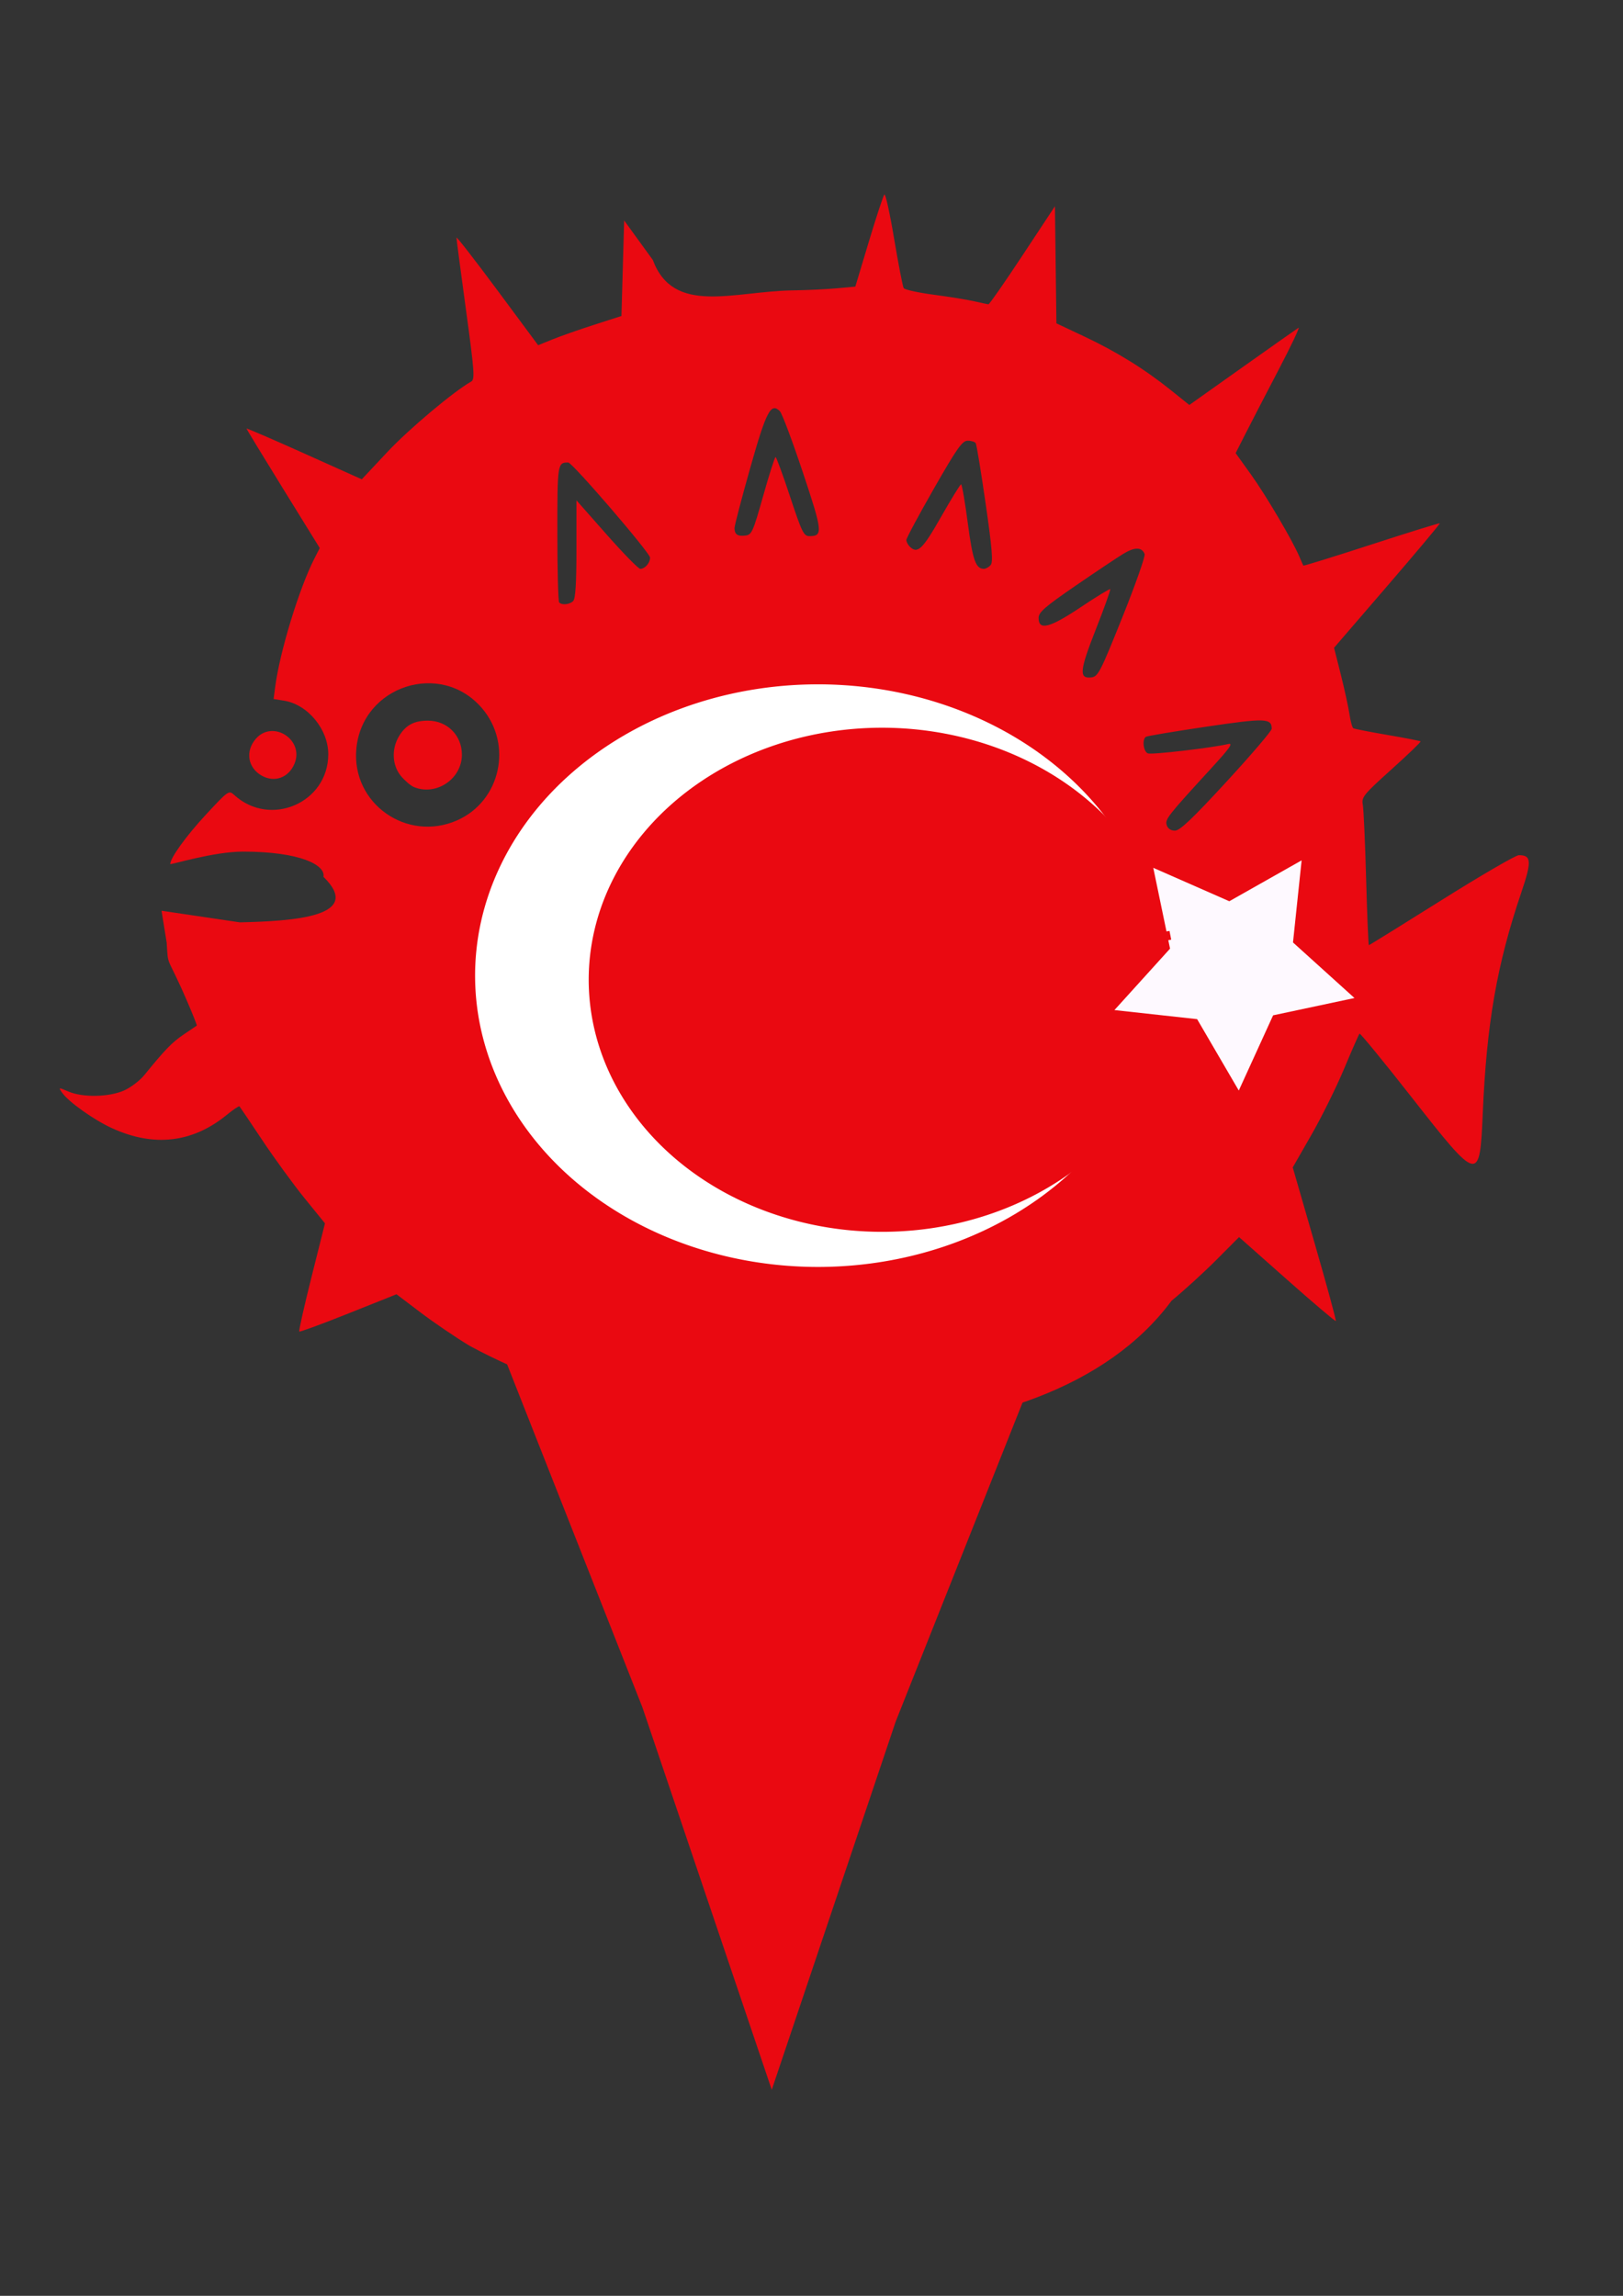 <?xml version="1.0" encoding="UTF-8" standalone="no"?>
<!-- Created with Inkscape (http://www.inkscape.org/) -->

<svg
   xmlns:dc="http://purl.org/dc/elements/1.1/"
   xmlns:cc="http://creativecommons.org/ns#"
   xmlns:rdf="http://www.w3.org/1999/02/22-rdf-syntax-ns#"
   xmlns:svg="http://www.w3.org/2000/svg"
   xmlns="http://www.w3.org/2000/svg"
   xmlns:sodipodi="http://sodipodi.sourceforge.net/DTD/sodipodi-0.dtd"
   xmlns:inkscape="http://www.inkscape.org/namespaces/inkscape"
   width="210mm"
   height="297mm"
   viewBox="0 0 210 297"
   version="1.1"
   id="svg8"
   inkscape:version="0.92.4 (5da689c313, 2019-01-14)"
   sodipodi:docname="BlowfishStj.svg">
  <rect x="0" y="0" width="210" height="297" fill="#333333" stroke="none"/>
  <defs
     id="defs2" />
  <sodipodi:namedview
     id="base"
     pagecolor="#ffffff"
     bordercolor="#666666"
     borderopacity="1.0"
     inkscape:pageopacity="0.0"
     inkscape:pageshadow="2"
     inkscape:zoom="0.24748737"
     inkscape:cx="547.09465"
     inkscape:cy="702.20236"
     inkscape:document-units="mm"
     inkscape:current-layer="layer1"
     showgrid="false"
     showguides="false"
     inkscape:snap-others="false"
     inkscape:snap-nodes="false"
     inkscape:window-width="958"
     inkscape:window-height="1008"
     inkscape:window-x="953"
     inkscape:window-y="0"
     inkscape:window-maximized="0" />
  <g
     inkscape:label="Calque 1"
     inkscape:groupmode="layer"
     id="layer1">
    <path
       style="fill:#ea0911;fill-opacity:1;stroke-width:0.353"
       d="m 60.816,174.133 c -1.776,-1.067 -4.643,-3.011 -6.371,-4.32 l -3.141,-2.38 -6.217,2.483 c -3.419,1.366 -6.284,2.417 -6.365,2.336 -0.081,-0.081 0.634,-3.262 1.589,-7.069 l 1.737,-6.921 -2.616,-3.223 c -1.439,-1.772 -3.899,-5.147 -5.467,-7.499 -1.568,-2.352 -2.908,-4.339 -2.978,-4.415 -0.07,-0.076 -0.806,0.417 -1.635,1.096 -4.429,3.623 -9.448,4.206 -14.864,1.726 -2.341,-1.072 -5.616,-3.398 -6.439,-4.573 -0.508,-0.725 -0.504,-0.726 0.822,-0.16 1.844,0.788 5.231,0.721 7.182,-0.142 0.862,-0.381 2.041,-1.278 2.622,-1.993 2.659,-3.277 3.593,-4.24 5.092,-5.252 0.884,-0.597 1.647,-1.113 1.695,-1.145 0.048,-0.033 -0.524,-1.476 -1.271,-3.206 -2.646,-6.127 -2.426,-4.197 -2.621,-7.513 l -0.668,-4.143 10.134,1.502 c 7.106,-0.162 16.052,-0.764 10.818,-5.889 0.293,-1.524 -3.01,-3.262 -10.413,-3.262 -3.857,0 -9.416,1.752 -9.414,1.606 0.013,-0.803 2.091,-3.675 4.655,-6.433 2.87,-3.088 2.933,-3.131 3.628,-2.496 4.659,4.246 12.135,1.022 12.166,-5.246 0.016,-3.226 -2.644,-6.465 -5.712,-6.955 l -1.365,-0.218 0.216,-1.628 c 0.599,-4.524 3.094,-12.68 5.054,-16.522 l 0.704,-1.38 -4.736,-7.66 c -2.605,-4.213 -4.736,-7.72 -4.736,-7.793 0,-0.073 3.355,1.373 7.455,3.214 l 7.455,3.347 3.33,-3.552 c 2.762,-2.947 8.587,-7.839 10.824,-9.091 0.495,-0.277 0.424,-1.254 -0.674,-9.295 -0.675,-4.942 -1.227,-9.136 -1.227,-9.32 0,-0.184 2.377,2.871 5.283,6.789 l 5.283,7.123 1.861,-0.755 c 1.024,-0.415 3.449,-1.266 5.389,-1.89 l 3.528,-1.135 0.176,-6.179 0.176,-6.179 3.704,5.102 c 2.694,7.222 10.408,4.047 18.176,3.94 1.742,-0.024 4.261,-0.143 5.598,-0.265 l 2.431,-0.221 1.751,-5.821 c 0.963,-3.201 1.867,-5.945 2.008,-6.097 0.141,-0.152 0.71,2.427 1.264,5.732 0.554,3.305 1.111,6.176 1.237,6.38 0.126,0.204 1.882,0.59 3.902,0.857 2.02,0.267 4.387,0.652 5.26,0.855 0.873,0.203 1.687,0.373 1.809,0.378 0.122,0.005 2.106,-2.846 4.41,-6.336 l 4.189,-6.344 0.095,7.574 0.095,7.574 3.655,1.724 c 4.16,1.962 7.799,4.222 11.198,6.954 l 2.343,1.883 6.866,-4.871 c 3.776,-2.679 7.043,-4.98 7.26,-5.114 0.216,-0.134 -0.958,2.343 -2.611,5.504 -1.652,3.161 -3.57,6.864 -4.262,8.228 l -1.258,2.481 1.985,2.766 c 1.948,2.715 5.374,8.529 6.256,10.616 0.246,0.582 0.478,1.108 0.516,1.169 0.038,0.061 4.003,-1.167 8.811,-2.73 4.808,-1.563 8.788,-2.795 8.844,-2.739 0.056,0.056 -2.999,3.701 -6.789,8.1 l -6.891,7.998 0.871,3.455 c 0.479,1.9 0.984,4.209 1.122,5.13 0.138,0.921 0.362,1.743 0.497,1.826 0.135,0.083 2.122,0.473 4.415,0.865 2.293,0.392 4.225,0.768 4.292,0.836 0.068,0.068 -1.631,1.7 -3.774,3.629 -3.62,3.257 -3.883,3.581 -3.702,4.564 0.107,0.582 0.301,4.908 0.43,9.613 0.129,4.705 0.289,8.555 0.356,8.555 0.067,0 4.294,-2.619 9.395,-5.821 5.1,-3.201 9.606,-5.821 10.013,-5.821 1.63,0 1.681,0.791 0.309,4.839 -3.158,9.316 -4.485,16.934 -4.985,28.61 -0.384,8.966 -0.527,8.934 -9.14,-2.054 -3.651,-4.658 -6.713,-8.394 -6.804,-8.303 -0.091,0.091 -0.984,2.123 -1.984,4.514 -1,2.392 -2.907,6.247 -4.237,8.567 l -2.419,4.219 2.85,9.871 c 1.568,5.429 2.793,9.928 2.722,9.999 -0.07,0.07 -2.916,-2.343 -6.323,-5.363 l -6.195,-5.491 -2.916,2.928 c -1.604,1.61 -4.225,4.001 -5.826,5.313 -16.662,22.529 -63.588,20.554 -90.765,5.85 z M 137.397,144.875 c 4.23,-1.598 8.805,-5.01 8.805,-6.567 0,-1.182 -0.969,-1.57 -3.922,-1.57 -4.738,0 -8.21,-2.699 -11,-8.551 -2.329,-4.884 -5.252,-7.148 -9.782,-7.576 -2.24,-0.212 -3.045,0.334 -2.674,1.814 0.18,0.717 0.505,0.907 1.891,1.106 4.136,0.596 5.837,1.946 8.014,6.362 2.588,5.248 5.462,7.899 10.762,9.927 0.825,0.316 0.746,0.395 -1.411,1.414 -6.529,3.086 -11.559,2.135 -17.258,-3.263 -3.717,-3.521 -6.196,-5.402 -8.663,-6.575 -3.294,-1.566 -6.174,-1.222 -6.174,0.739 0,0.995 0.889,1.496 2.766,1.558 2.164,0.072 5.084,1.95 9.861,6.343 1.803,1.658 3.805,3.34 4.448,3.738 3.949,2.441 9.637,2.878 14.336,1.102 z m 21.31,-43.759 c 3.211,-3.488 5.839,-6.564 5.839,-6.836 0,-1.38 -0.814,-1.405 -8.508,-0.264 -4.1,0.608 -7.593,1.192 -7.763,1.297 -0.526,0.325 -0.34,1.924 0.251,2.15 0.504,0.193 8.185,-0.701 10.376,-1.208 0.703,-0.163 0.273,0.46 -2.117,3.067 -5.754,6.276 -6.062,6.669 -5.822,7.427 0.142,0.448 0.534,0.709 1.065,0.709 0.637,0 2.25,-1.531 6.679,-6.341 z m -99.55,5.004 c 5.611,-2.482 7.228,-9.806 3.204,-14.507 -5.316,-6.21 -15.514,-2.903 -16.256,5.272 -0.639,7.045 6.532,12.119 13.052,9.235 z m -5.589,-4.296 c -0.404,-0.163 -1.158,-0.801 -1.676,-1.416 -1.16,-1.379 -1.265,-3.528 -0.253,-5.187 0.869,-1.425 1.931,-1.992 3.731,-1.992 2.505,0 4.406,1.913 4.395,4.422 -0.014,3.12 -3.312,5.341 -6.197,4.174 z M 145.221,79.854 c 1.692,-4.219 2.989,-7.898 2.883,-8.175 -0.353,-0.919 -1.272,-0.934 -2.742,-0.044 -0.799,0.484 -3.596,2.353 -6.216,4.153 -3.969,2.728 -4.763,3.419 -4.763,4.154 0,1.661 1.431,1.296 5.451,-1.391 2.028,-1.356 3.747,-2.406 3.819,-2.333 0.072,0.072 -0.757,2.39 -1.844,5.15 -2.125,5.396 -2.227,6.454 -0.605,6.266 0.874,-0.101 1.156,-0.647 4.016,-7.78 z m -71.057,-2.101 c 0.298,-0.298 0.423,-2.294 0.423,-6.725 v -6.302 l 3.916,4.432 c 2.154,2.438 4.107,4.432 4.339,4.432 0.613,0 1.27,-0.751 1.27,-1.453 0,-0.618 -10.056,-12.305 -10.588,-12.305 -1.39,0 -1.407,0.11 -1.407,9.151 0,4.798 0.106,8.829 0.235,8.958 0.374,0.374 1.35,0.273 1.811,-0.188 z m 54.024,-4.666 c 0.325,-0.392 0.179,-2.154 -0.66,-7.967 -0.593,-4.105 -1.167,-7.609 -1.277,-7.787 -0.11,-0.178 -0.575,-0.323 -1.033,-0.323 -0.71,0 -1.36,0.92 -4.389,6.212 -1.955,3.417 -3.555,6.401 -3.555,6.632 0,0.231 0.191,0.611 0.423,0.843 1.013,1.013 1.652,0.412 4.051,-3.807 1.323,-2.327 2.497,-4.232 2.609,-4.233 0.112,-0.002 0.499,2.238 0.86,4.977 0.636,4.827 1.033,5.956 2.093,5.956 0.253,0 0.649,-0.226 0.878,-0.503 z m -29.441,-8.933 c 0.779,-2.765 1.5,-5.027 1.602,-5.027 0.102,-2.5e-4 0.947,2.301 1.877,5.115 1.527,4.618 1.771,5.115 2.505,5.115 1.776,0 1.716,-0.571 -0.868,-8.305 -1.354,-4.051 -2.682,-7.586 -2.951,-7.855 -1.166,-1.166 -1.757,-0.032 -3.858,7.4 -1.115,3.945 -2.022,7.423 -2.016,7.731 0.015,0.814 0.398,1.075 1.403,0.957 0.826,-0.097 0.99,-0.463 2.306,-5.131 z M 33.841,100.329 c -1.787,-1.025 -2.123,-3.146 -0.751,-4.74 2.189,-2.545 6.313,0.1 5.012,3.214 -0.76,1.819 -2.6,2.478 -4.261,1.526 z"
       id="path4546"
       inkscape:connector-curvature="0"
       sodipodi:nodetypes="cccscscccccccccsccsscccscccsccssccsccscssscccccccccccscccccsccccscsccccsccscsccsccscccsssssscscccsscsccssssccsscsssscccsssscccccsssssscccssccccsscssccccsccsssscccccscsssccscsscsccsccsccsc" />
    <g
       id="g4658"
       transform="translate(53.454,204.194)">
      <g
         transform="translate(43.298,-13.898)"
         id="g4649">
        <path
           style="opacity:1;fill:#ffffff;fill-opacity:1;fill-rule:nonzero;stroke:none;stroke-width:0;stroke-miterlimit:4;stroke-dasharray:none;stroke-opacity:1"
           id="path4595"
           sodipodi:type="arc"
           sodipodi:cx="9.0871639"
           sodipodi:cy="-64.081131"
           sodipodi:rx="44.366741"
           sodipodi:ry="37.685001"
           sodipodi:start="0"
           sodipodi:end="6.2597804"
           d="M 53.454,-64.081 A 44.367,37.685 0 0 1 9.347,-26.397 44.367,37.685 0 0 1 -35.277,-63.64 44.367,37.685 0 0 1 8.308,-101.76 44.367,37.685 0 0 1 53.442,-64.963 l -44.355,0.882 z" />
        <path
           style="opacity:1;fill:#ea0911;fill-opacity:1;fill-rule:nonzero;stroke:none;stroke-width:0;stroke-miterlimit:4;stroke-dasharray:none;stroke-opacity:1"
           id="path4611"
           sodipodi:type="arc"
           sodipodi:cx="17.37252"
           sodipodi:cy="-63.546593"
           sodipodi:rx="37.952271"
           sodipodi:ry="32.606884"
           sodipodi:start="6.11888"
           sodipodi:end="6.1044636"
           d="m 54.814,-68.88 a 37.952,32.607 0 0 1 -31.098,37.482 37.952,32.607 0 0 1 -43.738,-26.583 37.952,32.607 0 0 1 30.783,-37.673 37.952,32.607 0 0 1 43.96,26.312 l -37.348,5.797 z" />
        <path
           sodipodi:type="star"
           style="opacity:1;fill:#fef9ff;fill-opacity:1;fill-rule:nonzero;stroke:none;stroke-width:0;stroke-miterlimit:4;stroke-dasharray:none;stroke-opacity:1"
           id="path4619"
           sodipodi:sides="5"
           sodipodi:cx="-20.847027"
           sodipodi:cy="42.55941"
           sodipodi:r1="19.161566"
           sodipodi:r2="9.8144588"
           sodipodi:arg1="1.1695675"
           sodipodi:arg2="1.7978861"
           inkscape:flatsided="false"
           inkscape:rounded="0"
           inkscape:randomized="0"
           d="m -13.363,60.199 -9.693,-8.077 -12.254,3.006 4.687,-11.715 -6.645,-10.726 12.59,0.837 8.147,-9.635 3.094,12.232 11.681,4.771 -10.677,6.723 z"
           inkscape:transform-center-x="-22.227135"
           inkscape:transform-center-y="5.7886827"
           transform="matrix(0.527,-0.666,0.671,0.522,45.152,-101.51)" />
      </g>
      <rect
         inkscape:transform-center-y="6.1206585"
         inkscape:transform-center-x="55.127516"
         transform="matrix(0.988,-0.157,0.193,0.981,0,0)"
         y="-67.423"
         x="48.629"
         height="1.153"
         width="63.598"
         id="rect4651"
         style="opacity:1;fill:#ea0911;fill-opacity:1;fill-rule:nonzero;stroke:none;stroke-width:0;stroke-miterlimit:4;stroke-dasharray:none;stroke-opacity:1" />
    </g>
    <path
       sodipodi:type="star"
       style="opacity:1;fill:#ea0911;fill-opacity:1;fill-rule:nonzero;stroke:none;stroke-width:0;stroke-miterlimit:4;stroke-dasharray:none;stroke-opacity:1"
       id="path4674"
       sodipodi:sides="3"
       sodipodi:cx="101.56242"
       sodipodi:cy="191.6958"
       sodipodi:r1="40.17942"
       sodipodi:r2="18.884327"
       sodipodi:arg1="1.6373645"
       sodipodi:arg2="2.684562"
       inkscape:flatsided="false"
       inkscape:rounded="0"
       inkscape:randomized="0"
       d="m 98.89,231.786 -14.273,-31.757 -16.437,-30.693 34.639,3.517 34.8,1.112 -20.366,28.24 z"
       inkscape:transform-center-x="0.23381121"
       inkscape:transform-center-y="14.899771"
       transform="matrix(0.999,-0.049,0.078,1.58,-17.014,-91.028)" />
  </g>
</svg>
